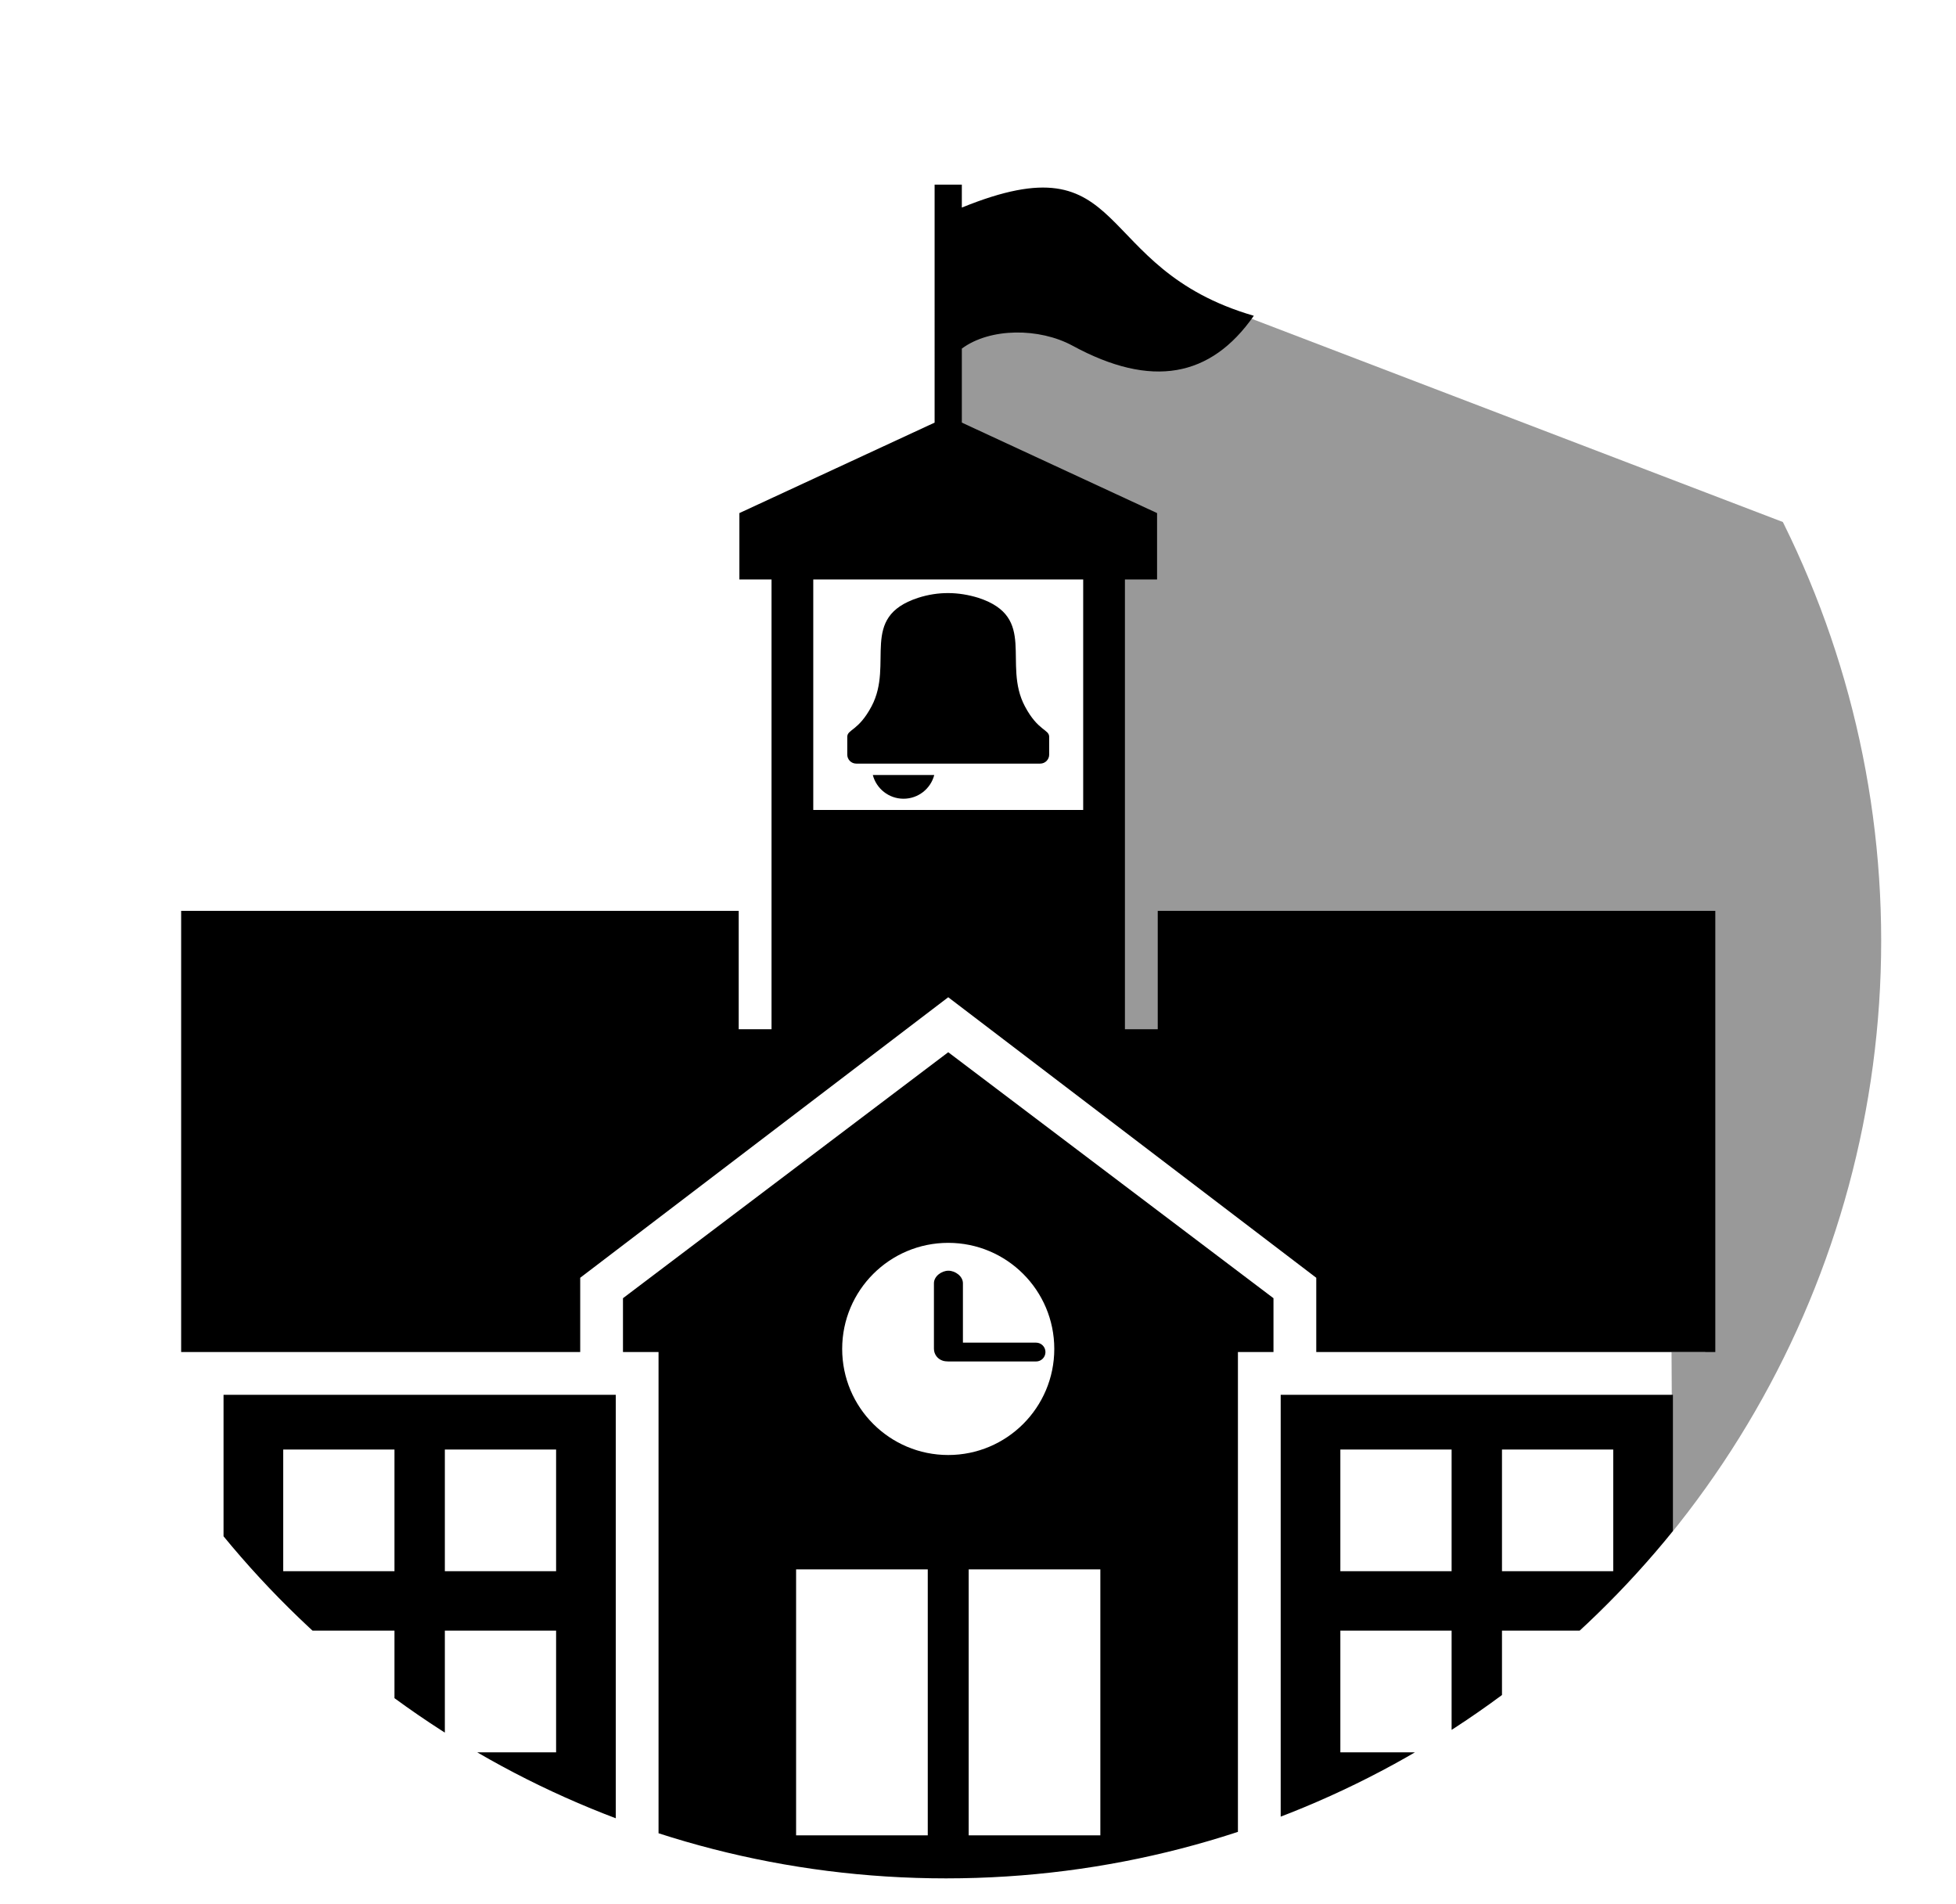 <?xml version="1.0" encoding="iso-8859-1"?>
<!-- Generator: Adobe Illustrator 18.1.0, SVG Export Plug-In . SVG Version: 6.00 Build 0)  -->
<!DOCTYPE svg PUBLIC "-//W3C//DTD SVG 1.1//EN" "http://www.w3.org/Graphics/SVG/1.1/DTD/svg11.dtd">
<svg version="1.1" xmlns="http://www.w3.org/2000/svg" xmlns:xlink="http://www.w3.org/1999/xlink" x="0px" y="0px"
	 viewBox="0 0 195.947 190.729" style="enable-background:new 0 0 195.947 190.729;" xml:space="preserve">
<g id="university">
	<g>
		<defs>
			<circle id="SVGID_1_" cx="94.226" cy="94.226" r="94.226"/>
		</defs>
		<clipPath id="SVGID_2_">
			<use xlink:href="#SVGID_1_"  style="overflow:visible;"/>
		</clipPath>
		<polygon style="clip-path:url(#SVGID_2_);fill:#999999;" points="195.947,181.167 167.7,180.917 167.45,135.413 170.835,135.413 
			170.835,103.417 108.742,103.667 108.947,52.424 94.049,46.417 93.991,19.917 195.947,58.917 		"/>
	</g>
	<g>
		<defs>
			<path id="SVGID_3_" d="M42.95,16.595c-10.111,6.738-18.838,15.39-25.66,25.439V147.04c16.834,24.798,45.259,41.089,77.489,41.089
				c32.501,0,61.133-16.568,77.912-41.718V42.664c-6.882-10.317-15.763-19.192-26.084-26.069H42.95z"/>
		</defs>
		<clipPath id="SVGID_4_">
			<use xlink:href="#SVGID_3_"  style="overflow:visible;"/>
		</clipPath>
		<path style="clip-path:url(#SVGID_4_);fill-rule:evenodd;clip-rule:evenodd;" d="M172.691,190.729H17.29v-6.909h5.104v-44.121
			h39.292v44.121h4.285v-48.407h-3.563v-5.391l32.583-24.636l32.583,24.636v5.391h-3.562v48.407h4.284v-44.121h39.292v44.121h5.103
			V190.729z M93.627,42.327L74.07,51.388v6.651h3.22v45.045h-3.288V91.226H18.147v44.187h39.977v-7.438L94.991,99.88l36.868,28.095
			v7.438h39.976V91.226h-55.856v11.858h-3.287V58.039h3.22v-6.651l-19.558-9.062v-7.414c2.823-2.089,7.755-2.103,11.095-0.286
			c7.915,4.3,13.843,3.183,18.155-2.999c-16.491-4.793-12.157-17.793-29.25-10.837v-2.298h-2.727V42.327z M81.471,58.039h27.04
			v23.085h-27.04V58.039z M79.751,183.82h13.19v-26.639h-13.19V183.82z M97.04,183.82h13.19v-26.639H97.04V183.82z M150.465,175.504
			h11.144v-12.189h-11.144V175.504z M134.273,175.504h11.145v-12.189h-11.145V175.504z M150.465,157.364h11.144v-12.188h-11.144
			V157.364z M134.273,157.364h11.145v-12.188h-11.145V157.364z M44.564,175.504h11.145v-12.189H44.564V175.504z M28.373,175.504
			h11.144v-12.189H28.373V175.504z M44.564,157.364h11.145v-12.188H44.564V157.364z M28.373,157.364h11.144v-12.188H28.373V157.364z
			 M98.012,59.876c5.96,1.953,2.385,6.582,4.659,10.865c1.322,2.491,2.433,2.295,2.433,3.064v1.777c0,0.494-0.404,0.899-0.9,0.898
			H94.99h-9.214c-0.495,0.001-0.899-0.404-0.899-0.898v-1.777c0-0.769,1.11-0.573,2.433-3.064c2.273-4.283-1.301-8.912,4.659-10.865
			C93.983,59.229,95.998,59.255,98.012,59.876 M93.591,77.621c-0.356,1.367-1.598,2.376-3.077,2.376
			c-1.478,0-2.721-1.009-3.078-2.376H93.591z M94.46,136.286c0.109,0.046,0.426,0.073,0.551,0.073h8.778
			c0.521,0,0.942-0.422,0.942-0.942c0-0.522-0.421-0.943-0.942-0.943h-7.326v-5.951c0-0.694-0.761-1.254-1.452-1.254
			c-0.693,0-1.452,0.56-1.452,1.254v6.56C93.559,135.654,93.94,136.134,94.46,136.286 M94.991,124.478
			c-5.867,0-10.624,4.758-10.624,10.624c0,5.867,4.757,10.625,10.624,10.625c5.866,0,10.624-4.758,10.624-10.625
			C105.615,129.236,100.857,124.478,94.991,124.478"/>
	</g>
</g>
<g id="Layer_1">
</g>
</svg>
